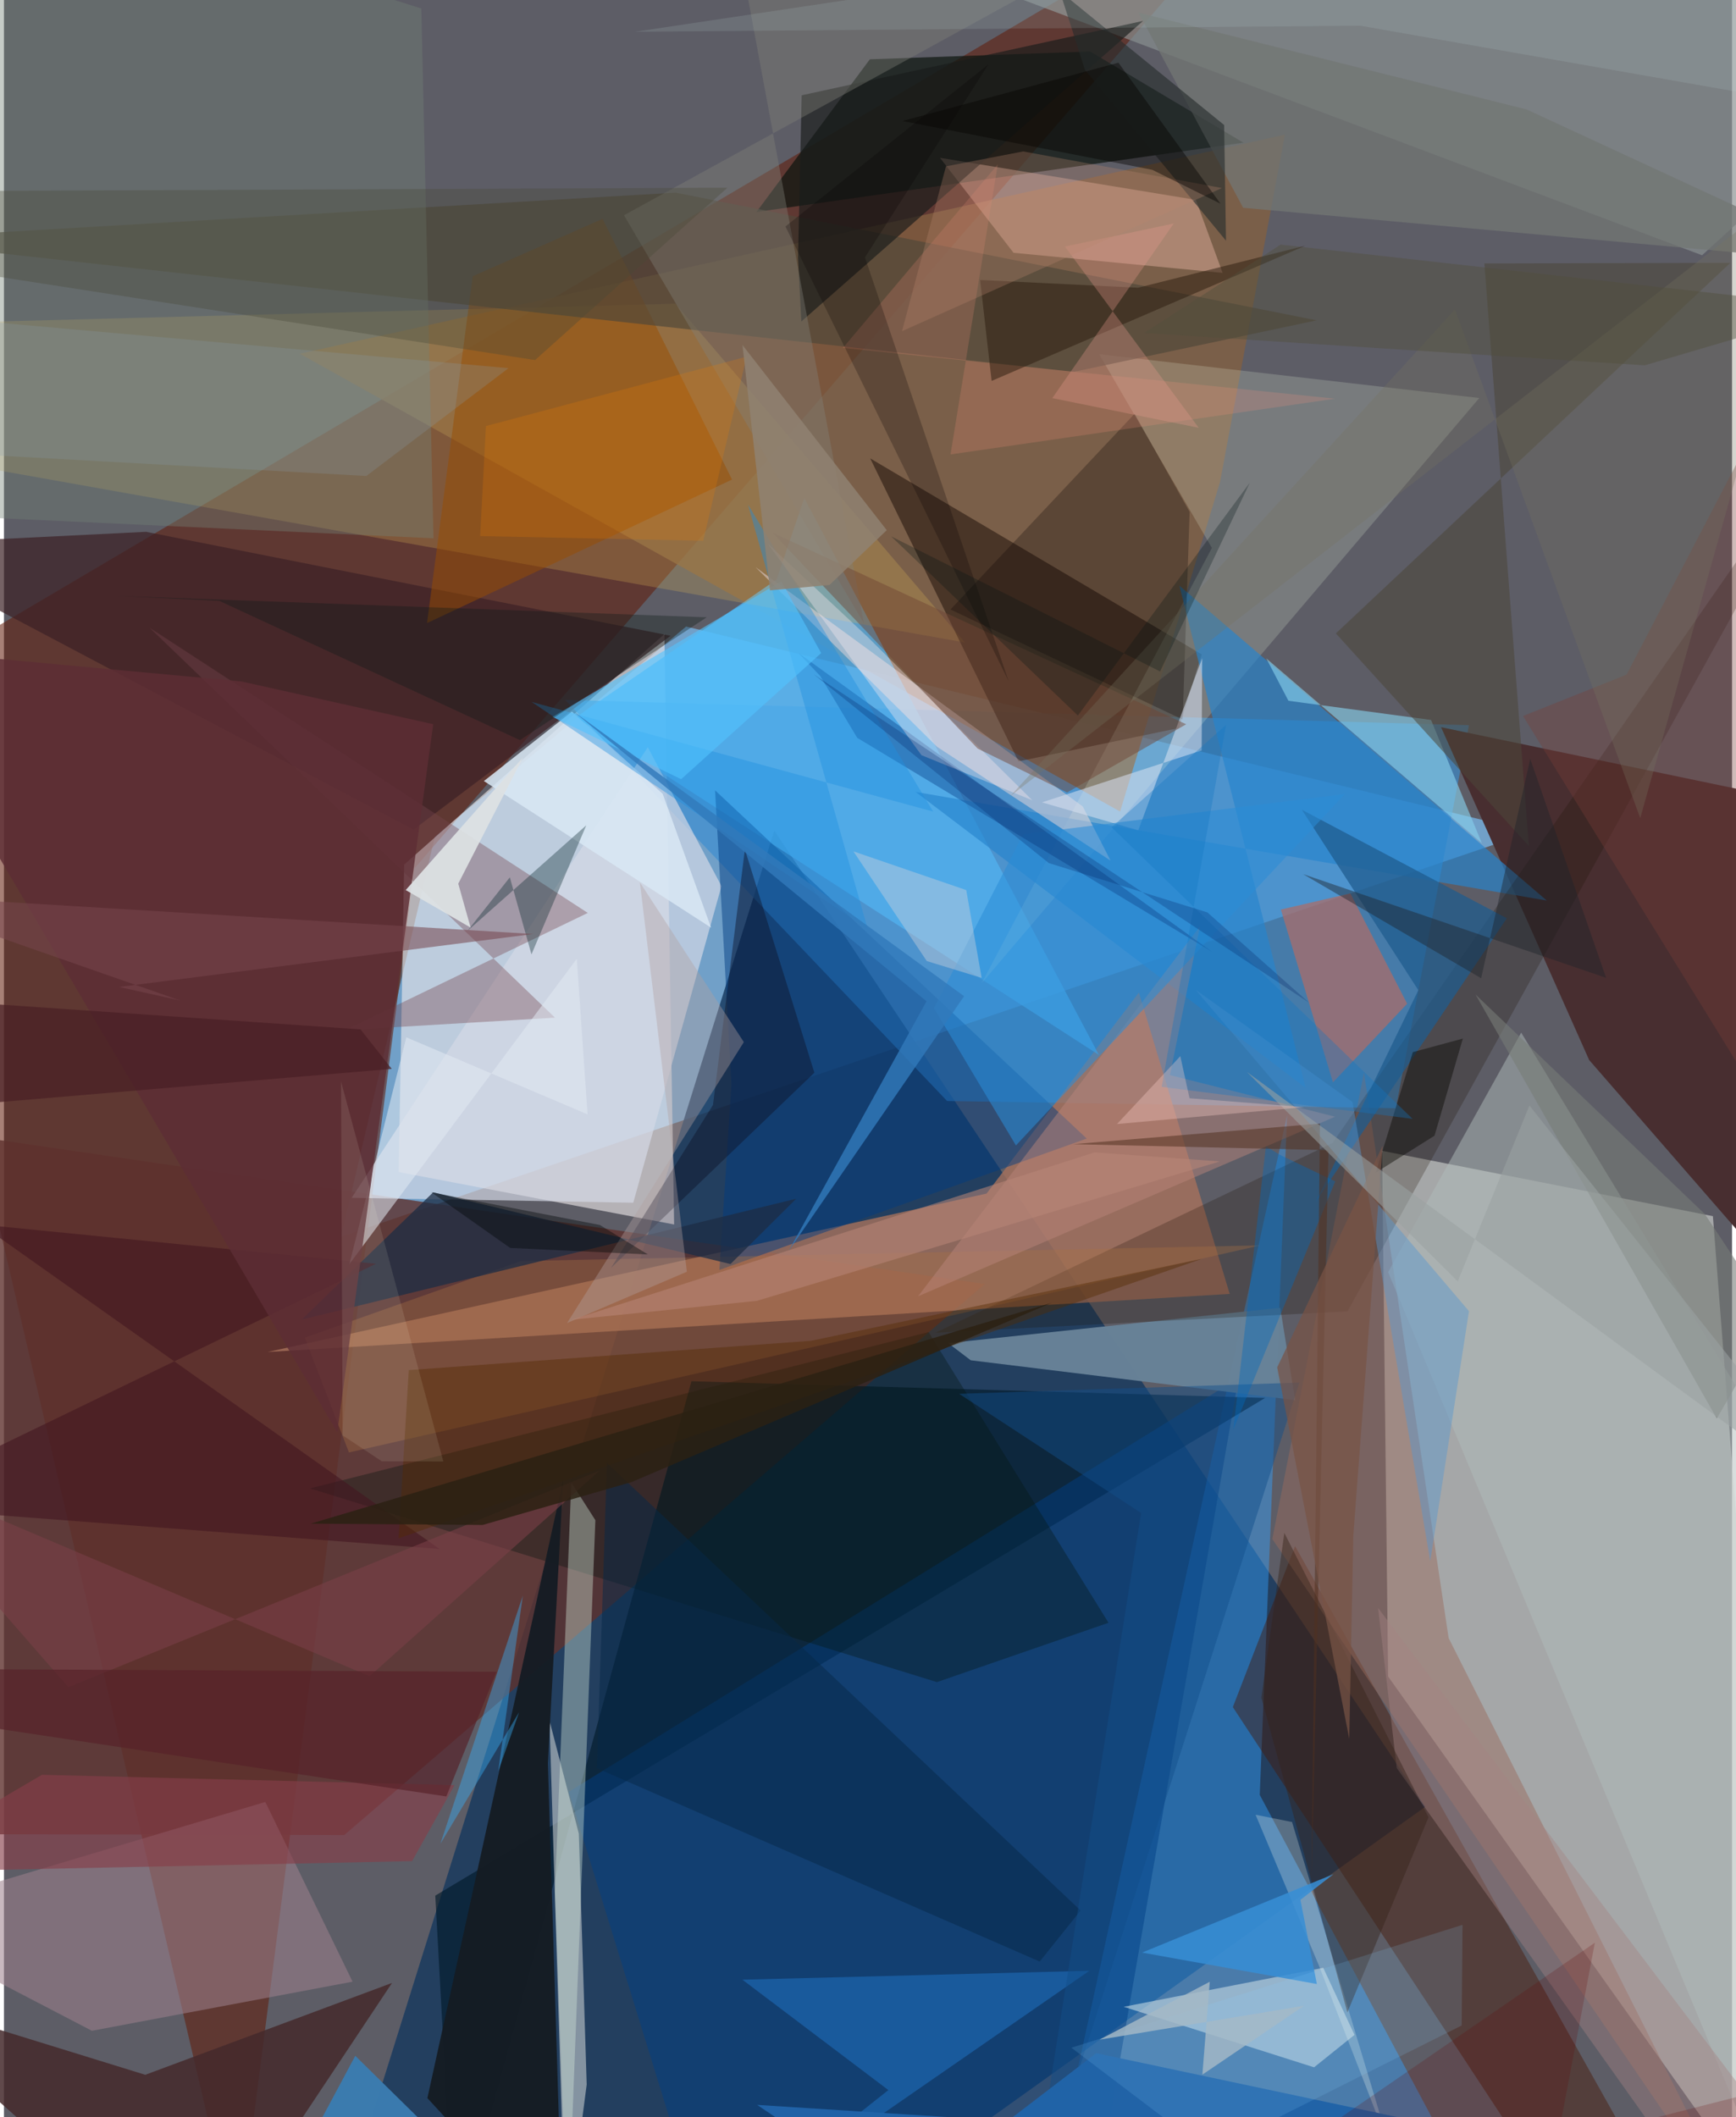 <svg xmlns="http://www.w3.org/2000/svg" width="228" height="278" viewBox="0 0 836 1024"><path fill="#5d5d66" d="M0 0h836v1024H0z"/><path fill="#7abbee" fill-opacity=".718" d="M738.99 402.34L163.043 598.146l45.392-193.385 121.58-101.721z"/><path fill="#e5e9e1" fill-opacity=".533" d="M865.259 1086L826.74 588.219 666.7 556.617l2.91 254.232z"/><path fill="#16395e" fill-opacity=".82" d="M391.227 1086L687.6 873.85 372.673 401.686l-202.634 647.513z"/><path fill="#611a09" fill-opacity=".553" d="M112.914 1086L-62 337.665 615.096-62 198.464 420.166z"/><path fill="#efe9eb" fill-opacity=".604" d="M319.498 306.681l4.71 285.563-133.246-25.375 2.644-148.675z"/><path fill="#5e312e" fill-opacity=".796" d="M164.612 887.554l-226.612-.5V542.691l536.5 78.352z"/><path fill="#3a8dd0" fill-opacity=".635" d="M271.5 338.54l437.227 12.213-35.381 185.262-217.089-3.5z"/><path fill="#32a0ff" fill-opacity=".443" d="M620.739 539.407l-13.223 328.707L723.774 1086H500.72z"/><path fill="#825f40" fill-opacity=".769" d="M143.1 171.087L619.682 65.128l-31.37 167.941-48.356 159.442z"/><path fill="#a8725c" fill-opacity=".784" d="M592.975 625.82l-43.932-145.765-73.698 97.237-347.79 76.618z"/><path fill="#482e30" fill-opacity=".992" d="M880.818 643.678l-20.51-257.569-165.077-34.39 71.642 160.968z"/><path fill="#001828" fill-opacity=".624" d="M332.593 668.067L217.906 1086l-9.243-169.15 401.49-240.736z"/><path fill="#52b3f1" fill-opacity=".725" d="M276.719 346.932l252.975 163.29-142.522-269.334-13.423 39.455z"/><path fill="#0c140f" fill-opacity=".702" d="M599.607 69.008l-74.131-44.106-106.579 3.776-54.866 73.855z"/><path fill="#8a9190" fill-opacity=".678" d="M898 53.702V-62L422.565-26.577l398.927 150.038z"/><path fill="#deb459" fill-opacity=".255" d="M-62 216.945V157.05l386.876-10.17 140.047 163.888z"/><path fill="#bdc4c7" fill-opacity=".631" d="M263.911 832.181l7.82 253.819 10.183-77.784-3.816-121.357z"/><path fill="#180b04" fill-opacity=".498" d="M568.347 352.14l11.107-35.64-160.39-94.795L490.8 368.242z"/><path fill="#004084" fill-opacity=".478" d="M597.237 666.52L273.196 866.66 340.98 1086l186.462-18.18z"/><path fill="#9c7f8d" fill-opacity=".557" d="M168.637 958.465L42.56 982.215-62 927.836l188.442-56.293z"/><path fill="#f3ffe6" fill-opacity=".184" d="M472.916 475.666L584.37 265.013 529.826 171.3l183.884 21.215z"/><path fill="#471704" fill-opacity=".431" d="M814.48 1086l-84.28-53.913-135.704-206.42 30.102-77.861z"/><path fill="#d4d9e6" fill-opacity=".686" d="M347.11 428.56l-35.631-67.147L168.198 579.34l136.242 2.366z"/><path fill="#3c2125" fill-opacity=".706" d="M68.752 257.221l253.735 50.27-124.308 93.742L-62 263.691z"/><path fill="#deebed" fill-opacity=".51" d="M633.801 999.895l-92.116-29.277 96.541-18.857 15.125 32.428z"/><path fill="#ffc8b9" fill-opacity=".365" d="M589.54 131.977l-101.13-9.708-35.6-45.95 123.826 20.36z"/><path fill="#2684cd" fill-opacity=".667" d="M746.377 435.569l-305.329-52.541L629.68 526.109 568.65 283.29z"/><path fill="#76464d" fill-opacity=".376" d="M266.563 492.21L70.455 303.617l211.983 137.935-117.385 56.662z"/><path fill="#ac6d68" fill-opacity=".729" d="M617.735 439.923l25.195 83.576 35.892-38.042-27.486-53.365z"/><path fill="#003c82" fill-opacity=".475" d="M523.821 550.681l-177.702 63.52 5.811-89.778-7.913-142.16z"/><path fill="#e6d7d9" fill-opacity=".518" d="M521.9 390.063l13.45 26.184-83.9-55.015-87.838-86.91z"/><path fill="#45292c" fill-opacity=".851" d="M93 1101.501l94.744-142.428-119.382 44.433L-62 963.22z"/><path fill="#9a6a5c" fill-opacity=".471" d="M698.887 792.244L657.921 518.7 613.59 744.377 846.876 1086z"/><path fill="#688298" fill-opacity=".976" d="M617.427 632.523l7.211 44.66-156.92-19.259-10.943-8.305z"/><path fill="#b1bcbb" fill-opacity=".494" d="M898 769.283l-51.407 270.735-176.96-424.715 64.364-115.854z"/><path fill="#03150f" fill-opacity=".345" d="M148.058 719.884l299.25-75.612 87.048 140.608-83.002 28.697z"/><path fill="#1d1406" fill-opacity=".243" d="M898 185.526L642.692 552.83l-192.014 91.758 199.291-10.334z"/><path fill="#994d00" fill-opacity=".486" d="M352.225 231.94l-62.623-126.107-62.839 27.769-22.08 167.75z"/><path fill="#4f4739" fill-opacity=".667" d="M-62 115.861l579.459 64.003 117.534-24.924L325.01 93.18z"/><path fill="#1d66b0" fill-opacity=".686" d="M427.852 1010.897l-70.617-53.392 167.87-4.311L333.168 1086z"/><path fill="#141c23" fill-opacity=".953" d="M263.137 852.84l7.41-137.189-65.704 299.128L270.326 1086z"/><path fill="#86cfeb" fill-opacity=".635" d="M621.404 338.948l68.98 9.274 24.564 59.583-104.274-89.362z"/><path fill="#738176" fill-opacity=".404" d="M-7.989-62L201.9 4.119l5.895 256.227L-62 247.86z"/><path fill="#d4e8da" fill-opacity=".392" d="M274.468 717l11.638 18.256L272.635 1086l-6.102-171.003z"/><path fill="#1e5c8e" fill-opacity=".733" d="M627.886 391.645l56.344 87.257-49.452 102.1 92.256-136.857z"/><path fill="#0b0003" fill-opacity=".267" d="M570.242 348.02l-112.336-53.23 89.061-94.648 26.621 47.46z"/><path fill="#a97042" fill-opacity=".349" d="M166.894 702.492l440.918-100.146-357.744 7.585-104.546 37.041z"/><path fill="#b9867a" fill-opacity=".475" d="M442.198 626.998l201.79-86.89L564.083 520l14.515-71.948z"/><path fill="#1c2d45" fill-opacity=".749" d="M351.475 611.383l31.806-31.605-239.239 58.46 63.607-61.555z"/><path fill="#d8e0f1" fill-opacity=".553" d="M502.155 388.075l46.591 13.518 30.926-83.235-.261 44.605z"/><path fill="#191c1a" fill-opacity=".659" d="M551.088 10.11L385.916 46.092l-1.757 78.521 1.577 30.882z"/><path fill="#d8e7f4" fill-opacity=".863" d="M342.077 448.67l-109.901-70.898 42.572-33.567 43.928 39.73z"/><path fill="#052329" fill-opacity=".349" d="M244.73 424.33l-20.449 25.854 57.427-51.006-26.515 62.426z"/><path fill="#2b8dd7" fill-opacity=".549" d="M449.92 487.582l43.086-84.05 155.664-19.485-159.11 169.968z"/><path fill="#81817a" fill-opacity=".38" d="M348.586-62h253.907L299.952 104.116l116.097 197.48z"/><path fill="#4c4739" fill-opacity=".545" d="M835.207 127.11L644.33 306.358l93.354 102.819-21.489-281.765z"/><path fill="#0e1327" fill-opacity=".443" d="M392.06 518.817l-98.373 94.432 49.321-78.82 15.43-123.626z"/><path fill="#431720" fill-opacity=".604" d="M210.7 749.188L-11.15 592.265l191.124 18.97L-62 728.311z"/><path fill="#777d78" fill-opacity=".588" d="M856.461 637.854l-33.59-50.607-110.947-106.22L828.638 686.1z"/><path fill="#b2a09f" fill-opacity=".384" d="M307.637 426.748l50.287 77.276-85.5 135.871 57.953-24.808z"/><path fill="#145095" fill-opacity=".482" d="M384.216 315.714l200.258 144.662-171.698-103.523-17.927-29.942z"/><path fill="#727674" fill-opacity=".745" d="M736.575 52.911L898 127.562l-298.515-27.064-50.628-94.382z"/><path fill="#532b00" fill-opacity=".412" d="M195.843 662.673l-4.916 81.366L579.6 608.824 390.374 648.51z"/><path fill="#5796cf" fill-opacity=".439" d="M708.74 634.165l-132.296-155.48 75.958 54.343 37.594 222.081z"/><path fill="#062848" fill-opacity=".506" d="M291.717 707.576l229.152 216.471-19.797 24.697-214.218-93.517z"/><path fill="#f9fdef" fill-opacity=".255" d="M636.322 951.103l34.775 89.606-47.957-159.47-17.645-3.508z"/><path fill="#1f8edf" fill-opacity=".408" d="M449.525 392.55L255.284 339.5l162.567 109.818-57.897-205.245z"/><path fill="#124e89" fill-opacity=".467" d="M494.622 1080.223L626.677 668.7l-164.572 5.448 88.015 57.632z"/><path fill="#37b2fd" fill-opacity=".404" d="M251.014 771.763l-11.902 84.922 10.1-28.55-38.073 63.628z"/><path fill="#ffeff2" fill-opacity=".349" d="M443.848 365.254l-74.22-102.241 48.129 44.98 79.738 79.076z"/><path fill="#e1e9f2" fill-opacity=".545" d="M277.127 463.723L167.13 611.355l27.516-109.645 87.687 37.27z"/><path fill="#863e49" fill-opacity=".635" d="M197.452 900.158l20.524-36.746-199.595-5.003L-62 905.6z"/><path fill="#ff9680" fill-opacity=".192" d="M405.877 168.276l238.065 24.56-186.02 26.958L480.77 79.507z"/><path fill="#2d1d0f" fill-opacity=".506" d="M629.53 118.852l-151.726 65.385-5.563-48.826 76.4 3.757z"/><path fill="#3a7caf" fill-opacity=".98" d="M244.28 1067.448L45.474 1086l84.287-16.537 40.2-75.141z"/><path fill="#474837" fill-opacity=".337" d="M256.941 174.159l93.052-83.373-382.131 1.638-5.019 36.064z"/><path fill="#cdd1da" fill-opacity=".416" d="M472.978 472.971l-7.456-42.467-54.576-18.726 35.473 53.046z"/><path fill="#6e4433" fill-opacity=".471" d="M371.839 257.654L571.926 350.3l-57.595 32.991-43.287-21.228z"/><path fill="#5d2e35" fill-opacity=".82" d="M161.237 692.764l46.425-342.494-92.854-20.693L-62 313.165z"/><path fill="#252b2c" fill-opacity=".604" d="M522.944 33.761l-12.17-38.045 79.514 64.753.903 55.956z"/><path fill="#52c4ff" fill-opacity=".604" d="M376.057 281.176l19.285 34.703-67.742 60.98-62.23-30.133z"/><path fill="#a38283" fill-opacity=".416" d="M673.783 855.107l-9.022-77.387L898 1086h-59.88z"/><path fill="#006abd" fill-opacity=".392" d="M594.743 691.38l15.764-136.968 6.722 4.137 26.793 12.843z"/><path fill="#0e1a18" fill-opacity=".349" d="M339.956 298.57L249.6 357.967l-145.446-67.359-49.279-2.385z"/><path fill="#352319" fill-opacity=".439" d="M608.271 821.083l41.625 152.254 39.262-94.36-69.743-137.555z"/><path fill="#378ed5" fill-opacity=".859" d="M550.58 944.4l92.625-37.944-16.022 12.42 7.962 40.723z"/><path fill="#783c37" fill-opacity=".349" d="M869.16 164.9L898 610.694l-163.127-264.39 50.12-19.999z"/><path fill="#7a3f48" fill-opacity=".592" d="M31.157 816.053l257.125-104.842-111.423 99.521L-62 709.338z"/><path fill="#2163a7" fill-opacity=".992" d="M364.392 1018.067l69.802 47.105 94.232-72.123 239.28 50.773z"/><path fill="#899dad" fill-opacity=".239" d="M244.106 178.056L-62 150.825l46.931 68.85 190.395 10.533z"/><path fill="#fffee9" fill-opacity=".102" d="M163.853 694.252l18.95 12.527 29.768.093-49.52-183.88z"/><path fill="#8cd1ff" fill-opacity=".149" d="M582.95 1040.914l122.247-61.261.423-48.67-189.231 59.422z"/><path fill="#090801" fill-opacity=".427" d="M663.686 567.129l28.387-17.84 13.696-46.966-24.202 6.555z"/><path fill="#e59b8e" fill-opacity=".314" d="M513.26 119.246l52.658-11.15-58.761 84.456 70.837 14.364z"/><path fill="#b98677" fill-opacity=".553" d="M274.75 638.3l89.537-9.14 223.882-67.42-60.617-4.37z"/><path fill="#dde1e3" fill-opacity=".937" d="M194.352 430.501l56.746-64.193-31.322 61.09 5.983 21.25z"/><path fill="#513020" fill-opacity=".525" d="M640.769 556.294l-123.463-2.898 119.326-9.961-4.083 366.37z"/><path fill="#050100" fill-opacity=".239" d="M378.067 109.543l98.23-78.479-59.775 93.447 69.493 204.926z"/><path fill="#bcd6d9" fill-opacity=".145" d="M821.76-62L898 54.817 656.038 12.415 305.304 15.37z"/><path fill="#76454c" fill-opacity=".553" d="M-62 432.454l318.025 19.293-200.355 25.61 29.539 6.537z"/><path fill="#ef7e01" fill-opacity=".216" d="M359.281 172.505l-21.01 89.04-107.89-2.265 2.775-53.201z"/><path fill="#77745f" fill-opacity=".298" d="M880.402 79.132l-88.818 316.592-89.63-246.046-215.19 235.442z"/><path fill="#1376c3" fill-opacity=".341" d="M681.452 541.162l-145.636-141.03 55.408-49.548-31.168 175.09z"/><path fill="#ba866e" fill-opacity=".294" d="M589.237 90.946l-154.788 69.24 21.27-79.727 37.332-7.22z"/><path fill="#8f8171" fill-opacity=".859" d="M399.375 282.936l27.695-26.51-69.792-89.535 13.307 118.641z"/><path fill="#1e242b" fill-opacity=".435" d="M628.447 422.765l146.628 50.18-36.718-105.92-23.737 106.108z"/><path fill="#572129" fill-opacity=".675" d="M214.005 868.885l24.245-60.294-248.545-1.23-26.726 23.602z"/><path fill="#000707" fill-opacity=".396" d="M311.492 606.725l-23.17-14.23-81.63-15.851 38.205 26.943z"/><path fill="#a5b9c6" fill-opacity=".827" d="M530.028 986.508l98.881-16.394-49.143 33.311 3.571-44.914z"/><path fill="#317aba" fill-opacity=".816" d="M464.483 481.827l-84.78 123.081 66.63-120.636-171.334-140.56z"/><path fill="#785446" fill-opacity=".71" d="M652.781 742.75l14.19-188.612-51.015 107.204 34.856 179.7z"/><path fill="#2b2112" fill-opacity=".839" d="M303.611 716.831l203.142-86.676-358.341 106.777 83.147.638z"/><path fill="#660709" fill-opacity=".204" d="M891.02 1000.789L556.751 1086l212.891-146.4-26.479 139.712z"/><path fill="#9ba1a2" fill-opacity=".565" d="M703.3 619.759L601.29 518.458 898 736.068 737.973 534.712z"/><path fill="#4a2025" fill-opacity=".737" d="M-62 538.105l27.087-54.503 207.397 14.28 15.107 19.103z"/><path fill="#021314" fill-opacity=".275" d="M429.222 259.433l130.075 65.327 43.419-91.302-83.18 112.617z"/><path fill="#070400" fill-opacity=".424" d="M588.544 98.528L539.14 30.31 434.678 58.524l120.856 23.613z"/><path fill="#fdd1cb" fill-opacity=".329" d="M573.542 531.191l55.418 4.293-90.496 8.165 30.629-32.81z"/><path fill="#002062" fill-opacity=".259" d="M505.488 417.449L391.84 326.232l239.51 158.72-49.17-43.654z"/><path fill="#524f3c" fill-opacity=".435" d="M617.616 118.307l-66.009 42.757 242.136 15.641 95.024-28.008z"/></svg>